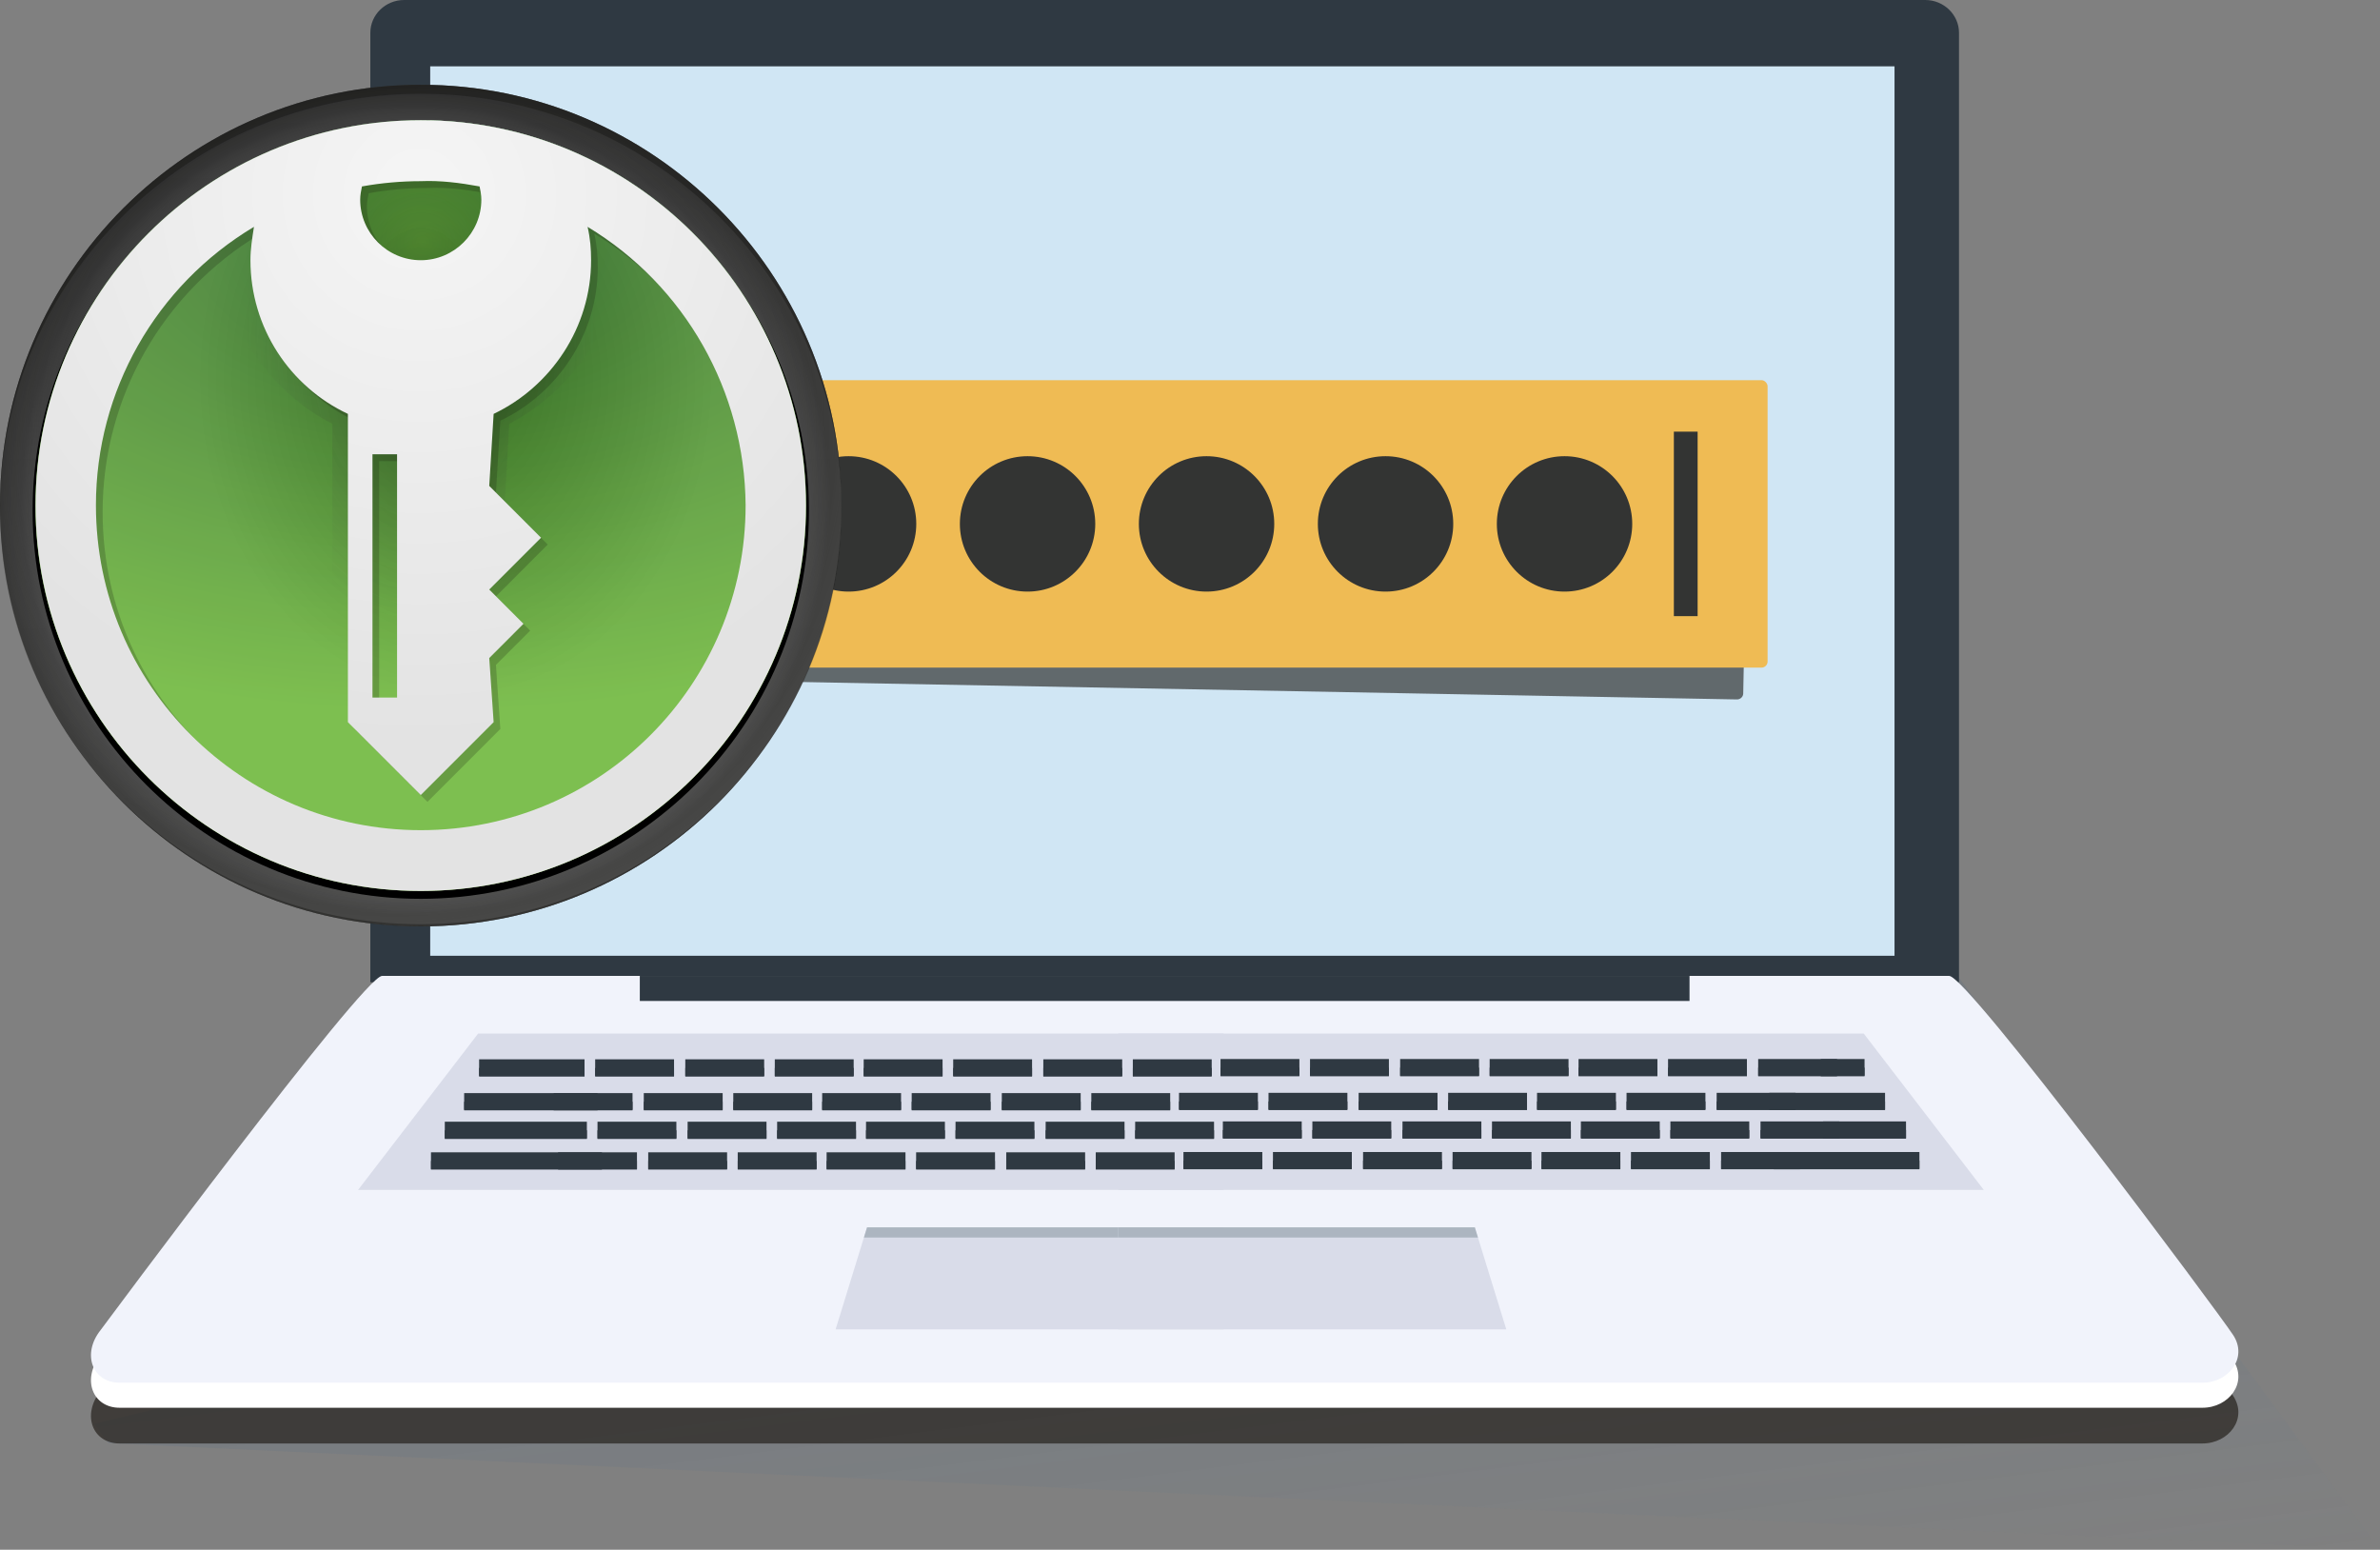 <?xml version="1.0" encoding="UTF-8"?><svg xmlns="http://www.w3.org/2000/svg" xmlns:xlink="http://www.w3.org/1999/xlink" viewBox="0 0 791.049 515.043"><rect x="0" y="0" width="791.049" height="515.043" fill="#808080" stroke="none"/><defs><linearGradient id="b" x1="427.567" y1="625.066" x2="389.168" y2="318.163" gradientUnits="userSpaceOnUse"><stop offset=".21" stop-color="#3a81bb" stop-opacity="0"/><stop offset=".7" stop-color="#1f4d82"/></linearGradient><linearGradient id="g" x1="160.752" y1="1063.266" x2="160.752" y2="783.561" gradientTransform="translate(-20.9 1076.709) scale(1 -1)" gradientUnits="userSpaceOnUse"><stop offset="0" stop-color="#414141"/><stop offset=".196" stop-color="#3e3e3e"/><stop offset="1" stop-color="#3a3a3a"/></linearGradient><radialGradient id="i" cx="613.332" cy="1679.723" fx="613.332" fy="1679.723" r="475.897" gradientTransform="translate(-86.026 738.391) scale(.354 -.354)" gradientUnits="userSpaceOnUse"><stop offset=".673" stop-color="#fcfcfc" stop-opacity="0"/><stop offset="1" stop-color="#fcfcfc"/></radialGradient><radialGradient id="k" cx="632.497" cy="1617.036" fx="632.497" fy="1617.036" r="395.879" gradientTransform="translate(-86.026 738.391) scale(.354 -.354)" gradientUnits="userSpaceOnUse"><stop offset=".109" stop-color="#0f0f0d" stop-opacity="0"/><stop offset=".886" stop-color="#414141" stop-opacity="0"/><stop offset=".934" stop-color="#1e1e1d" stop-opacity=".684"/><stop offset=".987" stop-color="#0f0f0d"/></radialGradient><radialGradient id="p" cx="645.692" cy="2897.759" fx="645.692" fy="2897.759" r="768.927" gradientTransform="translate(-86.026 668.9) scale(.354 -.203)" gradientUnits="userSpaceOnUse"><stop offset="0" stop-color="#2e6b26"/><stop offset="1" stop-color="#6ab536"/></radialGradient><radialGradient id="r" cx="670.808" cy="1485.269" fx="670.808" fy="1485.269" r="340.123" gradientTransform="translate(-86.026 772.1) scale(.354 -.435)" gradientUnits="userSpaceOnUse"><stop offset="0" stop-color="#000"/><stop offset=".719" stop-color="#fff"/></radialGradient><radialGradient id="t" cx="639.939" cy="1858.461" fx="639.939" fy="1858.461" r="150.169" gradientTransform="translate(-86.026 738.391) scale(.354 -.354)" gradientUnits="userSpaceOnUse"><stop offset="0" stop-color="#6ab536"/><stop offset="1" stop-color="#2e6b26"/></radialGradient><radialGradient id="v" cx="665.725" cy="1283.689" fx="665.725" fy="1283.689" r="221.801" gradientTransform="translate(-83.761 826.159) scale(.336 -.557)" gradientUnits="userSpaceOnUse"><stop offset="0" stop-color="#000"/><stop offset=".784" stop-color="#4f4f4f" stop-opacity="0"/></radialGradient><radialGradient id="y" cx="636.74" cy="1903.597" fx="636.74" fy="1903.597" r="513.275" gradientTransform="translate(-86.026 738.391) scale(.354 -.354)" gradientUnits="userSpaceOnUse"><stop offset="0" stop-color="#f5f5f5"/><stop offset="1" stop-color="#e3e3e3"/></radialGradient></defs><g id="a"><polygon points="791.049 515.043 36.039 479.624 31.312 473.154 650.675 324.339 791.049 515.043" style="fill:url(#b); opacity:.1;"/><g><path d="m651.118,326.432V10.886c0-5.987-5.051-10.886-11.224-10.886H134.316c-6.173,0-11.224,4.899-11.224,10.886v315.546h528.026Z" style="fill:#2f3942;"/><rect x="142.988" y="22.046" width="486.702" height="295.596" style="fill:#d0e6f4;"/><path d="m647.864,344.539H126.981c-6.173,0-93.509,117.654-93.509,117.654-6.459,8.09-2.662,17.535,6.271,17.535h692.3c8.734,0,15.158-8.27,10.204-15.833-4.954-7.564-88.209-119.356-94.382-119.356Z" style="fill:#26211d; opacity:.7;"/><path d="m647.864,332.664H126.981c-6.173,0-93.509,117.654-93.509,117.654-6.459,8.09-2.662,17.535,6.271,17.535h692.3c8.734,0,15.158-8.27,10.204-15.833-4.954-7.564-88.209-119.356-94.382-119.356Z" style="fill:#fff;"/><path d="m647.864,324.339H126.981c-6.173,0-93.509,117.654-93.509,117.654-6.459,8.09-2.662,17.535,6.271,17.535h692.3c8.734,0,15.158-8.27,10.204-15.833-4.954-7.564-88.209-119.356-94.382-119.356Z" style="fill:#f1f3fb;"/><rect x="212.659" y="324.339" width="348.893" height="8.325" style="fill:#2f3942;"/><polygon points="406.673 395.466 119.01 395.466 158.928 343.481 406.673 343.481 406.673 395.466" style="fill:#d9dce9;"/><polygon points="406.673 441.801 277.732 441.801 288.187 407.898 406.673 407.898 406.673 441.801" style="fill:#d9dce9;"/><polygon points="287.141 411.288 406.673 411.288 406.673 407.898 288.187 407.898 287.141 411.288" style="fill:#acb5c0;"/><polygon points="371.704 395.466 659.367 395.466 619.449 343.481 371.704 343.481 371.704 395.466" style="fill:#d9dce9;"/><polygon points="371.704 441.801 500.645 441.801 490.191 407.898 371.704 407.898 371.704 441.801" style="fill:#d9dce9;"/><polygon points="491.236 411.288 371.704 411.288 371.704 407.898 490.191 407.898 491.236 411.288" style="fill:#acb5c0;"/><g><g><rect x="154.272" y="363.286" width="44.323" height="5.538" style="fill:#2f3942;"/><rect x="154.272" y="366.151" width="44.323" height="2.865" style="fill:#2f3942;"/></g><g><rect x="184.022" y="363.286" width="26.215" height="5.538" style="fill:#2f3942;"/><rect x="184.022" y="366.151" width="26.215" height="2.865" style="fill:#2f3942;"/></g><g><rect x="213.977" y="363.286" width="26.215" height="5.538" style="fill:#2f3942;"/><rect x="213.977" y="366.151" width="26.215" height="2.865" style="fill:#2f3942;"/></g><g><rect x="243.726" y="363.286" width="26.215" height="5.538" style="fill:#2f3942;"/><rect x="243.726" y="366.151" width="26.215" height="2.865" style="fill:#2f3942;"/></g><g><rect x="273.27" y="363.286" width="26.215" height="5.538" style="fill:#2f3942;"/><rect x="273.27" y="366.151" width="26.215" height="2.865" style="fill:#2f3942;"/></g><g><rect x="303.02" y="363.286" width="26.215" height="5.538" style="fill:#2f3942;"/><rect x="303.02" y="366.151" width="26.215" height="2.865" style="fill:#2f3942;"/></g><g><rect x="332.975" y="363.286" width="26.215" height="5.538" style="fill:#2f3942;"/><rect x="332.975" y="366.151" width="26.215" height="2.865" style="fill:#2f3942;"/></g><g><rect x="362.725" y="363.286" width="26.215" height="5.538" style="fill:#2f3942;"/><rect x="362.725" y="366.151" width="26.215" height="2.865" style="fill:#2f3942;"/></g><g><rect x="391.872" y="363.19" width="26.215" height="5.538" style="fill:#2f3942;"/><rect x="391.872" y="366.055" width="26.215" height="2.865" style="fill:#2f3942;"/></g><g><rect x="421.621" y="363.19" width="26.215" height="5.538" style="fill:#2f3942;"/><rect x="421.621" y="366.055" width="26.215" height="2.865" style="fill:#2f3942;"/></g><g><rect x="451.576" y="363.19" width="26.215" height="5.538" style="fill:#2f3942;"/><rect x="451.576" y="366.055" width="26.215" height="2.865" style="fill:#2f3942;"/></g><g><rect x="481.326" y="363.19" width="26.215" height="5.538" style="fill:#2f3942;"/><rect x="481.326" y="366.055" width="26.215" height="2.865" style="fill:#2f3942;"/></g><g><rect x="510.87" y="363.19" width="26.215" height="5.538" style="fill:#2f3942;"/><rect x="510.87" y="366.055" width="26.215" height="2.865" style="fill:#2f3942;"/></g><g><rect x="540.62" y="363.19" width="26.215" height="5.538" style="fill:#2f3942;"/><rect x="540.62" y="366.055" width="26.215" height="2.865" style="fill:#2f3942;"/></g><g><rect x="570.574" y="363.19" width="26.215" height="5.538" style="fill:#2f3942;"/><rect x="570.574" y="366.055" width="26.215" height="2.865" style="fill:#2f3942;"/></g><g><rect x="588.079" y="363.19" width="38.46" height="5.538" style="fill:#2f3942;"/><rect x="588.079" y="366.055" width="38.46" height="2.865" style="fill:#2f3942;"/></g><g><rect x="147.84" y="372.791" width="47.221" height="5.538" style="fill:#2f3942;"/><rect x="147.84" y="375.657" width="47.221" height="2.865" style="fill:#2f3942;"/></g><g><rect x="198.595" y="372.791" width="26.215" height="5.538" style="fill:#2f3942;"/><rect x="198.595" y="375.657" width="26.215" height="2.865" style="fill:#2f3942;"/></g><g><rect x="228.55" y="372.791" width="26.215" height="5.538" style="fill:#2f3942;"/><rect x="228.55" y="375.657" width="26.215" height="2.865" style="fill:#2f3942;"/></g><g><rect x="258.3" y="372.791" width="26.215" height="5.538" style="fill:#2f3942;"/><rect x="258.3" y="375.657" width="26.215" height="2.865" style="fill:#2f3942;"/></g><g><rect x="287.844" y="372.791" width="26.215" height="5.538" style="fill:#2f3942;"/><rect x="287.844" y="375.657" width="26.215" height="2.865" style="fill:#2f3942;"/></g><g><rect x="317.593" y="372.791" width="26.215" height="5.538" style="fill:#2f3942;"/><rect x="317.593" y="375.657" width="26.215" height="2.865" style="fill:#2f3942;"/></g><g><rect x="347.548" y="372.791" width="26.215" height="5.538" style="fill:#2f3942;"/><rect x="347.548" y="375.657" width="26.215" height="2.865" style="fill:#2f3942;"/></g><g><rect x="377.298" y="372.791" width="26.215" height="5.538" style="fill:#2f3942;"/><rect x="377.298" y="375.657" width="26.215" height="2.865" style="fill:#2f3942;"/></g><g><rect x="406.445" y="372.695" width="26.215" height="5.538" style="fill:#2f3942;"/><rect x="406.445" y="375.561" width="26.215" height="2.865" style="fill:#2f3942;"/></g><g><rect x="436.195" y="372.695" width="26.215" height="5.538" style="fill:#2f3942;"/><rect x="436.195" y="375.561" width="26.215" height="2.865" style="fill:#2f3942;"/></g><g><rect x="466.15" y="372.695" width="26.215" height="5.538" style="fill:#2f3942;"/><rect x="466.15" y="375.561" width="26.215" height="2.865" style="fill:#2f3942;"/></g><g><rect x="495.899" y="372.695" width="26.215" height="5.538" style="fill:#2f3942;"/><rect x="495.899" y="375.561" width="26.215" height="2.865" style="fill:#2f3942;"/></g><g><rect x="525.443" y="372.695" width="26.215" height="5.538" style="fill:#2f3942;"/><rect x="525.443" y="375.561" width="26.215" height="2.865" style="fill:#2f3942;"/></g><g><rect x="555.193" y="372.695" width="26.215" height="5.538" style="fill:#2f3942;"/><rect x="555.193" y="375.561" width="26.215" height="2.865" style="fill:#2f3942;"/></g><g><rect x="585.148" y="372.695" width="26.215" height="5.538" style="fill:#2f3942;"/><rect x="585.148" y="375.561" width="26.215" height="2.865" style="fill:#2f3942;"/></g><g><rect x="605.947" y="372.695" width="27.562" height="5.538" style="fill:#2f3942;"/><rect x="605.947" y="375.561" width="27.562" height="2.865" style="fill:#2f3942;"/></g><g><rect x="143.244" y="382.963" width="56.824" height="5.538" style="fill:#2f3942;"/><rect x="143.244" y="385.828" width="56.824" height="2.865" style="fill:#2f3942;"/></g><g><rect x="185.495" y="382.963" width="26.215" height="5.538" style="fill:#2f3942;"/><rect x="185.495" y="385.828" width="26.215" height="2.865" style="fill:#2f3942;"/></g><g><rect x="215.45" y="382.963" width="26.215" height="5.538" style="fill:#2f3942;"/><rect x="215.45" y="385.828" width="26.215" height="2.865" style="fill:#2f3942;"/></g><g><rect x="245.2" y="382.963" width="26.215" height="5.538" style="fill:#2f3942;"/><rect x="245.2" y="385.828" width="26.215" height="2.865" style="fill:#2f3942;"/></g><g><rect x="274.744" y="382.963" width="26.215" height="5.538" style="fill:#2f3942;"/><rect x="274.744" y="385.828" width="26.215" height="2.865" style="fill:#2f3942;"/></g><g><rect x="304.494" y="382.963" width="26.215" height="5.538" style="fill:#2f3942;"/><rect x="304.494" y="385.828" width="26.215" height="2.865" style="fill:#2f3942;"/></g><g><rect x="334.449" y="382.963" width="26.215" height="5.538" style="fill:#2f3942;"/><rect x="334.449" y="385.828" width="26.215" height="2.865" style="fill:#2f3942;"/></g><g><rect x="364.198" y="382.963" width="26.215" height="5.538" style="fill:#2f3942;"/><rect x="364.198" y="385.828" width="26.215" height="2.865" style="fill:#2f3942;"/></g><g><rect x="393.345" y="382.866" width="26.215" height="5.538" style="fill:#2f3942;"/><rect x="393.345" y="385.732" width="26.215" height="2.865" style="fill:#2f3942;"/></g><g><rect x="423.095" y="382.866" width="26.215" height="5.538" style="fill:#2f3942;"/><rect x="423.095" y="385.732" width="26.215" height="2.865" style="fill:#2f3942;"/></g><g><rect x="453.05" y="382.866" width="26.215" height="5.538" style="fill:#2f3942;"/><rect x="453.05" y="385.732" width="26.215" height="2.865" style="fill:#2f3942;"/></g><g><rect x="482.799" y="382.866" width="26.215" height="5.538" style="fill:#2f3942;"/><rect x="482.799" y="385.732" width="26.215" height="2.865" style="fill:#2f3942;"/></g><g><rect x="512.343" y="382.866" width="26.215" height="5.538" style="fill:#2f3942;"/><rect x="512.343" y="385.732" width="26.215" height="2.865" style="fill:#2f3942;"/></g><g><rect x="542.093" y="382.866" width="26.215" height="5.538" style="fill:#2f3942;"/><rect x="542.093" y="385.732" width="26.215" height="2.865" style="fill:#2f3942;"/></g><g><rect x="572.048" y="382.866" width="26.215" height="5.538" style="fill:#2f3942;"/><rect x="572.048" y="385.732" width="26.215" height="2.865" style="fill:#2f3942;"/></g><g><rect x="589.553" y="382.866" width="48.414" height="5.538" style="fill:#2f3942;"/><rect x="589.553" y="385.732" width="48.414" height="2.865" style="fill:#2f3942;"/></g><g><rect x="159.245" y="352.053" width="35.039" height="5.538" style="fill:#2f3942;"/><rect x="159.245" y="354.918" width="35.039" height="2.865" style="fill:#2f3942;"/></g><g><rect x="197.819" y="352.053" width="26.215" height="5.538" style="fill:#2f3942;"/><rect x="197.819" y="354.918" width="26.215" height="2.865" style="fill:#2f3942;"/></g><g><rect x="227.774" y="352.053" width="26.215" height="5.538" style="fill:#2f3942;"/><rect x="227.774" y="354.918" width="26.215" height="2.865" style="fill:#2f3942;"/></g><g><rect x="257.524" y="352.053" width="26.215" height="5.538" style="fill:#2f3942;"/><rect x="257.524" y="354.918" width="26.215" height="2.865" style="fill:#2f3942;"/></g><g><rect x="287.068" y="352.053" width="26.215" height="5.538" style="fill:#2f3942;"/><rect x="287.068" y="354.918" width="26.215" height="2.865" style="fill:#2f3942;"/></g><g><rect x="316.817" y="352.053" width="26.215" height="5.538" style="fill:#2f3942;"/><rect x="316.817" y="354.918" width="26.215" height="2.865" style="fill:#2f3942;"/></g><g><rect x="346.772" y="352.053" width="26.215" height="5.538" style="fill:#2f3942;"/><rect x="346.772" y="354.918" width="26.215" height="2.865" style="fill:#2f3942;"/></g><g><rect x="376.522" y="352.053" width="26.215" height="5.538" style="fill:#2f3942;"/><rect x="376.522" y="354.918" width="26.215" height="2.865" style="fill:#2f3942;"/></g><g><rect x="405.669" y="351.957" width="26.215" height="5.538" style="fill:#2f3942;"/><rect x="405.669" y="354.822" width="26.215" height="2.865" style="fill:#2f3942;"/></g><g><rect x="435.418" y="351.957" width="26.215" height="5.538" style="fill:#2f3942;"/><rect x="435.418" y="354.822" width="26.215" height="2.865" style="fill:#2f3942;"/></g><g><rect x="465.373" y="351.957" width="26.215" height="5.538" style="fill:#2f3942;"/><rect x="465.373" y="354.822" width="26.215" height="2.865" style="fill:#2f3942;"/></g><g><rect x="495.123" y="351.957" width="26.215" height="5.538" style="fill:#2f3942;"/><rect x="495.123" y="354.822" width="26.215" height="2.865" style="fill:#2f3942;"/></g><g><rect x="524.667" y="351.957" width="26.215" height="5.538" style="fill:#2f3942;"/><rect x="524.667" y="354.822" width="26.215" height="2.865" style="fill:#2f3942;"/></g><g><rect x="554.417" y="351.957" width="26.215" height="5.538" style="fill:#2f3942;"/><rect x="554.417" y="354.822" width="26.215" height="2.865" style="fill:#2f3942;"/></g><g><rect x="584.372" y="351.957" width="26.215" height="5.538" style="fill:#2f3942;"/><rect x="584.372" y="354.822" width="26.215" height="2.865" style="fill:#2f3942;"/></g><g><rect x="605.17" y="351.957" width="14.557" height="5.538" style="fill:#2f3942;"/><rect x="605.17" y="354.822" width="14.557" height="2.865" style="fill:#2f3942;"/></g></g></g><g><path d="m577.297,232.452l-357.459-6.645c-1.136-.021-2.047-.94-2.025-2.041l1.809-91.51c.022-1.101.969-1.985,2.105-1.964l357.459,6.645c1.136.021,2.047.94,2.025,2.041l-1.809,91.51c-.022,1.101-.969,1.985-2.105,1.964Z" style="fill:#333433; opacity:.7;"/><rect x="225.846" y="126.347" width="361.655" height="95.532" rx="2.034" ry="2.034" style="fill:#efbb54;"/><g><circle cx="282.044" cy="174.113" r="22.5" style="fill:#333433;"/><circle cx="341.535" cy="174.113" r="22.5" style="fill:#333433;"/><circle cx="401.027" cy="174.113" r="22.5" style="fill:#333433;"/><circle cx="460.519" cy="174.113" r="22.5" style="fill:#333433;"/><circle cx="520.011" cy="174.113" r="22.5" style="fill:#333433;"/></g><rect x="556.349" y="143.457" width="7.896" height="61.313" style="fill:#333433;"/></g></g><g id="c"><g id="d"><g id="e"><g id="f"><path id="h" d="m139.853,307.877C62.737,307.877,0,245.139,0,168.025S62.737,28.173,139.853,28.173s139.852,62.737,139.852,139.852-62.737,139.852-139.852,139.852Zm0-267.938c-70.596,0-128.029,57.459-128.029,128.085s57.434,128.085,128.029,128.085,128.029-57.459,128.029-128.085S210.448,39.94,139.853,39.94Z" style="fill:url(#g);"/><path id="j" d="m139.853,28.227C62.767,28.227.055,90.94.055,168.025s62.713,139.798,139.798,139.798,139.797-62.713,139.797-139.798S216.938,28.227,139.853,28.227Z" style="fill:url(#i); isolation:isolate; opacity:.32;"/><path id="l" d="m139.853,307.877C62.737,307.877,0,245.139,0,168.025S62.737,28.173,139.853,28.173s139.852,62.737,139.852,139.852-62.737,139.852-139.852,139.852Zm0-267.938c-70.596,0-128.029,57.459-128.029,128.085s57.434,128.085,128.029,128.085,128.029-57.459,128.029-128.085S210.448,39.94,139.853,39.94Z" style="fill:url(#k); isolation:isolate; opacity:.44;"/><path id="m" d="m139.853,40.689C68.713,40.689,10.837,98.565,10.837,169.704s57.876,129.015,129.015,129.015,129.015-57.876,129.015-129.015S210.992,40.689,139.853,40.689Z"/><path id="n" d="m139.853,307.877C62.737,307.877,0,245.139,0,168.025S62.737,28.173,139.853,28.173s139.852,62.737,139.852,139.852-62.737,139.852-139.852,139.852Zm0-276.712c-77.115,0-139.853,61.903-139.853,137.992s62.738,137.992,139.853,137.992,139.852-61.904,139.852-137.992S216.968,31.166,139.853,31.166Z" style="fill:#0f0f0d; isolation:isolate; opacity:.35;"/></g><g id="o"><path id="q" d="m139.853,39.94C69.226,39.94,11.767,97.398,11.767,168.025s57.459,128.085,128.085,128.085,128.085-57.459,128.085-128.085S210.479,39.94,139.853,39.94Z" style="fill:url(#p);"/><path id="s" d="m139.853,39.94C69.226,39.94,11.767,97.398,11.767,168.025s57.459,128.085,128.085,128.085,128.085-57.459,128.085-128.085S210.479,39.94,139.853,39.94Z" style="fill:url(#r); isolation:isolate; opacity:.13;"/><path id="u" d="m139.852,50.589c-21.037,0-38.152,17.115-38.152,38.152s17.115,38.152,38.152,38.152,38.152-17.115,38.152-38.152-17.115-38.152-38.152-38.152Z" style="fill:url(#t); isolation:isolate; opacity:.7;"/><path id="w" d="m72.538,58.633c-.006.044-.012.087-.019.131-.167.031-.169-.008.019-.131Zm96.72,82.212l-1.772,31.65,20.903,22.773-20.903,22.773,13.817,15.053-13.817,15.053,1.772,31.391h-58.812v-138.692c-23.383-11.965-39.326-37.825-39.326-67.545,0-4.974.696-9.569,1.399-14.537,2.537-.478,43.557-17.67,43.557-17.67-.341,1.858,47.892,1.858,47.552,0,0,0,39.631,17.053,43.607,17.889,1.006,4.883,1.349,9.418,1.349,14.318,0,29.72-16.297,55.58-39.326,67.546Zm37.909-82.212c.025.117.044.232.069.349.435.092.45-.008-.069-.349Z" style="fill:url(#v); isolation:isolate; opacity:.3;"/><path id="x" d="m71.227,251.688c-22.729-19.768-37.119-48.907-37.119-81.516,0-37.943,19.843-72.968,52.526-92.523-.584,3.794-1.167,7.297-1.167,11.091,0,22.474,13.131,42.029,32.391,51.077v102.447l24.22,24.225,24.22-24.225-1.459-21.306,11.38-11.383-11.38-11.383,17.217-17.221-17.217-17.221,1.459-23.933c18.968-9.048,32.391-28.603,32.391-51.077,0-3.794-.292-7.297-1.167-11.091,11.86,7.16,22.028,16.4,30.18,27.091-19.713-27.072-51.737-44.686-87.899-44.686-59.916,0-108.488,48.34-108.488,107.97,0,33.741,15.555,63.864,39.914,83.663l0.0 0Zm62.971-17.596h-8.171v-80.848h8.171v80.848Zm-11.672-169.869c6.42-1.167,13.131-1.751,19.551-1.751,6.712-.292,13.131.584,19.551,1.751.292,1.459.584,2.919.584,4.378,0,11.091-9.046,20.139-20.135,20.139s-20.135-9.048-20.135-20.139c0-1.459.292-2.919.584-4.378Z" style="fill:#0f0f0d; isolation:isolate; opacity:.2;"/><path id="z" d="m139.853,39.94C69.257,39.94,11.823,97.398,11.823,168.025s57.434,128.085,128.029,128.085,128.029-57.459,128.029-128.085S210.448,39.94,139.853,39.94Zm-19.551,22.019c6.42-1.167,13.131-1.751,19.551-1.751,6.712-.292,13.131.584,19.551,1.751.292,1.459.584,2.919.584,4.378,0,11.091-9.046,20.139-20.135,20.139s-20.135-9.048-20.135-20.139c0-1.459.292-2.919.584-4.378Zm11.672,89.02v80.848h-8.171v-80.848h8.171Zm7.879,124.921c-59.529,0-107.97-48.159-107.97-107.992,0-37.943,19.843-72.968,52.526-92.523-.584,3.794-1.167,7.297-1.167,11.091,0,22.474,13.131,42.029,32.391,51.077v102.447l24.22,24.225,24.22-24.225-1.459-21.306,11.38-11.383-11.38-11.383,17.217-17.221-17.217-17.221,1.459-23.933c18.968-9.048,32.391-28.603,32.391-51.077,0-3.794-.292-7.297-1.167-11.091,32.391,19.555,52.234,54.58,52.526,92.523,0,59.541-48.149,107.992-107.97,107.992l.001 0Z" style="fill:url(#y);"/></g></g></g></g></svg>